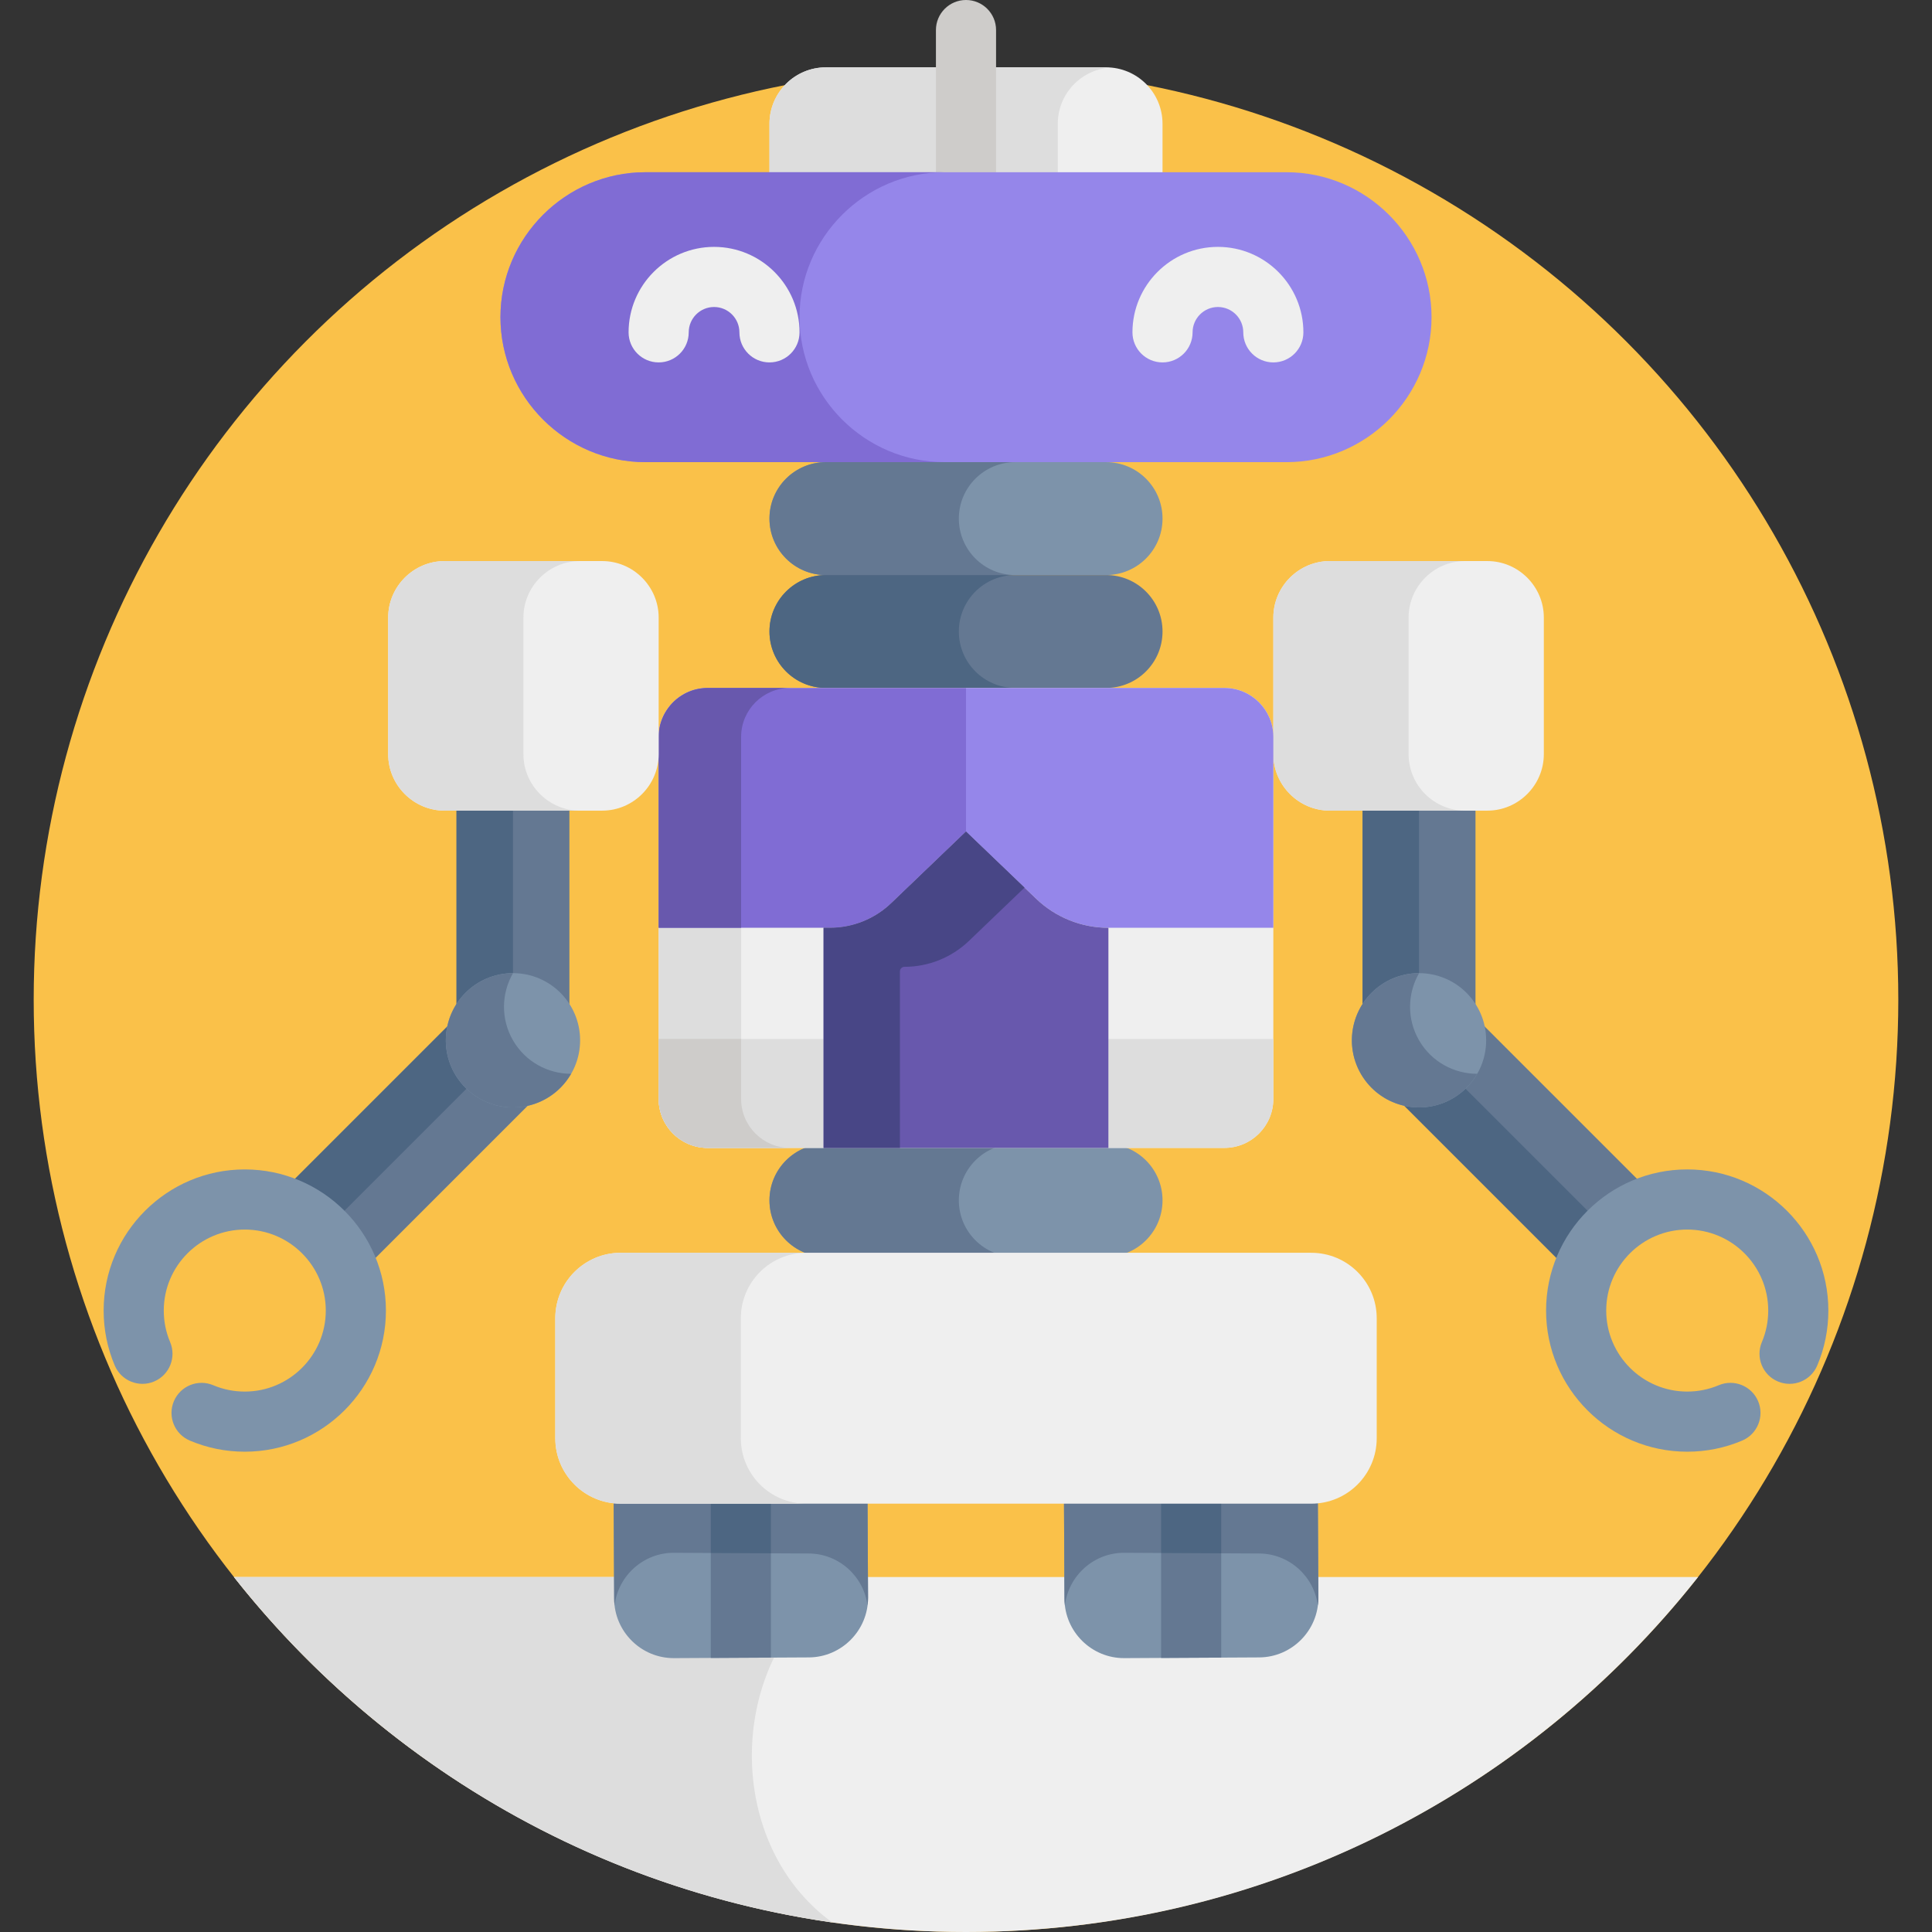 <?xml version="1.0" encoding="iso-8859-1"?>
<!-- Generator: Adobe Illustrator 19.0.0, SVG Export Plug-In . SVG Version: 6.00 Build 0)  -->
<svg version="1.1" id="Capa_1" xmlns="http://www.w3.org/2000/svg" xmlns:xlink="http://www.w3.org/1999/xlink" x="0px" y="0px"
	 viewBox="0 0 512 512" style="enable-background:new 0 0 512 512;" xml:space="preserve">
<rect x="0" y="0" width="512" height="512" fill="#333333" stroke="none"/>
<circle style="fill:#FAC149;" cx="256" cy="264.929" r="247.071"/>
<path style="fill:#EFEFEF;" d="M62.001,417.935C107.249,475.226,177.328,512,256,512s148.751-36.774,193.999-94.066H62.001V417.935z
	"/>
<path style="fill:#DDDDDD;" d="M224.234,417.935H62.001c38.325,48.525,94.467,82.322,158.552,91.531
	C190.69,487.798,192.506,437.415,224.234,417.935z"/>
<path style="fill:#EFEFEF;" d="M293.122,17.848h-74.245c-8.262,0-14.96,6.698-14.96,14.96v14.96h14.96h16.437h49.496h8.311h14.96
	v-14.96C308.082,24.546,301.384,17.848,293.122,17.848z"/>
<path style="fill:#DDDDDD;" d="M294.204,17.903c-0.358-0.026-0.717-0.054-1.082-0.054h-74.245c-8.262,0-14.96,6.698-14.96,14.96
	v14.96h14.96h16.437h45.011V32.808C280.326,24.911,286.449,18.46,294.204,17.903z"/>
<path style="fill:#CECCCA;" d="M256,0c-4.4,0-7.968,3.566-7.968,7.968v39.801h15.935V7.968C263.967,3.566,260.4,0,256,0z"/>
<path style="fill:#9586EA;" d="M340.956,122.474H171.044c-21.129,0-38.415-17.287-38.415-38.415l0,0
	c0-21.129,17.287-38.415,38.415-38.415h169.913c21.129,0,38.415,17.287,38.415,38.415l0,0
	C379.371,105.187,362.085,122.474,340.956,122.474z"/>
<path style="fill:#806CD4;" d="M211.886,84.058L211.886,84.058c0-21.129,17.287-38.416,38.415-38.416h-79.256
	c-21.129,0-38.415,17.287-38.415,38.415l0,0c0,21.129,17.287,38.415,38.415,38.415H250.3
	C229.172,122.474,211.886,105.187,211.886,84.058z"/>
<path style="fill:#7D93AA;" d="M293.122,152.393h-74.245c-8.262,0-14.96-6.698-14.96-14.96c0-8.262,6.698-14.96,14.96-14.96h74.245
	c8.262,0,14.96,6.698,14.96,14.96C308.082,145.695,301.384,152.393,293.122,152.393z"/>
<g>
	<path style="fill:#647892;" d="M293.122,182.312h-74.245c-8.262,0-14.96-6.698-14.96-14.96s6.698-14.96,14.96-14.96h74.245
		c8.262,0,14.96,6.698,14.96,14.96C308.082,175.614,301.384,182.312,293.122,182.312z"/>
	<path style="fill:#647892;" d="M254.102,137.433c0-8.262,6.698-14.96,14.96-14.96h-50.184c-8.262,0-14.96,6.698-14.96,14.96
		c0,8.262,6.698,14.96,14.96,14.96h50.184C260.8,152.393,254.102,145.695,254.102,137.433z"/>
</g>
<path style="fill:#4D6682;" d="M254.102,167.352c0-8.262,6.698-14.96,14.96-14.96h-50.184c-8.262,0-14.96,6.698-14.96,14.96
	c0,8.262,6.698,14.96,14.96,14.96h50.184C260.8,182.312,254.102,175.614,254.102,167.352z"/>
<path style="fill:#7D93AA;" d="M293.122,333.063h-74.245c-8.262,0-14.96-6.698-14.96-14.96c0-8.262,6.698-14.96,14.96-14.96h74.245
	c8.262,0,14.96,6.698,14.96,14.96C308.082,326.366,301.384,333.063,293.122,333.063z"/>
<path style="fill:#647892;" d="M254.102,318.104c0-8.262,6.698-14.96,14.96-14.96h-50.184c-8.262,0-14.96,6.698-14.96,14.96
	c0,8.262,6.698,14.96,14.96,14.96h50.184C260.8,333.063,254.102,326.366,254.102,318.104z"/>
<g>
	<path style="fill:#EFEFEF;" d="M203.918,96.043c-4.4,0-7.968-3.566-7.968-7.968c0-3.703-3.013-6.716-6.716-6.716
		c-3.703,0-6.716,3.013-6.716,6.716c0,4.4-3.567,7.968-7.968,7.968c-4.4,0-7.968-3.566-7.968-7.968
		c0-12.489,10.16-22.65,22.65-22.65c12.489,0,22.65,10.16,22.65,22.65C211.886,92.475,208.318,96.043,203.918,96.043z"/>
	<path style="fill:#EFEFEF;" d="M337.448,96.043c-4.4,0-7.968-3.566-7.968-7.968c0-3.703-3.013-6.716-6.716-6.716
		c-3.703,0-6.716,3.013-6.716,6.716c0,4.4-3.567,7.968-7.968,7.968c-4.4,0-7.968-3.566-7.968-7.968
		c0-12.489,10.16-22.65,22.65-22.65c12.489,0,22.65,10.16,22.65,22.65C345.414,92.475,341.848,96.043,337.448,96.043z"/>
	<path style="fill:#EFEFEF;" d="M324.47,304.206H187.53c-7.167,0-12.978-5.81-12.978-12.978v-95.94
		c0-7.167,5.81-12.978,12.978-12.978h136.94c7.167,0,12.978,5.81,12.978,12.978v95.94
		C337.448,298.396,331.637,304.206,324.47,304.206z"/>
</g>
<path style="fill:#DDDDDD;" d="M196.406,291.228v-95.94c0-7.167,5.81-12.978,12.977-12.978H187.53
	c-7.167,0-12.978,5.81-12.978,12.978v95.94c0,7.167,5.81,12.978,12.978,12.978h21.852
	C202.215,304.206,196.406,298.396,196.406,291.228z"/>
<path style="fill:#EFEFEF;" d="M394.155,214.83h-41.732c-8.237,0-14.976-6.739-14.976-14.976v-36.191
	c0-8.237,6.739-14.976,14.976-14.976h41.732c8.237,0,14.976,6.739,14.976,14.976v36.191
	C409.131,208.09,402.392,214.83,394.155,214.83z"/>
<path style="fill:#DDDDDD;" d="M373.29,199.854v-36.191c0-8.237,6.739-14.976,14.976-14.976h-35.842
	c-8.237,0-14.976,6.739-14.976,14.976v36.191c0,8.237,6.74,14.976,14.976,14.976h35.842
	C380.028,214.83,373.29,208.09,373.29,199.854z"/>
<path style="fill:#647892;" d="M386.638,265.216l4.381,4.381V214.83H361.1v59.826c0,0.187,0.021,0.367,0.028,0.553
	c0.141-3.631,1.582-7.221,4.354-9.994C371.324,259.373,380.796,259.373,386.638,265.216z"/>
<path style="fill:#4D6682;" d="M376.059,214.83H361.1v59.826c0,0.187,0.021,0.367,0.028,0.553c0.141-3.631,1.582-7.221,4.354-9.994
	c2.921-2.921,6.75-4.381,10.578-4.381V214.83H376.059z"/>
<path style="fill:#647892;" d="M391.019,269.597v5.059c0,8.262-6.698,14.96-14.96,14.96c-8.076,0-14.638-6.403-14.932-14.406
	c-0.156,4.021,1.283,8.093,4.354,11.163l53.238,53.238c2.786-10.3,11.02-18.357,21.422-20.89L391.019,269.597z"/>
<path style="fill:#4D6682;" d="M385.83,285.968c-2.623,2.267-6.032,3.648-9.771,3.648c-8.076,0-14.638-6.403-14.932-14.406
	c-0.156,4.021,1.283,8.093,4.354,11.163l53.238,53.238c1.364-5.042,4.04-9.54,7.629-13.123L385.83,285.968z"/>
<path style="fill:#806CD4;" d="M187.53,182.312c-7.167,0-12.978,5.81-12.978,12.978v50.585h45.392
	c6.055,0,11.877-2.339,16.248-6.529L256,220.359v-38.045h-68.47V182.312z"/>
<path style="fill:#6858AD;" d="M187.53,182.312c-3.95,0-7.481,1.771-9.861,4.554c-0.185,0.217-0.358,0.443-0.53,0.672
	c-0.372,0.498-0.722,1.015-1.02,1.565c-0.999,1.839-1.567,3.946-1.567,6.186v50.585h21.852v-50.585
	c0-7.166,5.809-12.975,12.974-12.977H187.53z"/>
<path style="fill:#9586EA;" d="M337.448,195.287c-0.002-7.166-5.811-12.975-12.978-12.975H256v38.045l18.59,17.819
	c5.153,4.94,12.015,7.697,19.153,7.697h43.705L337.448,195.287L337.448,195.287z"/>
<g>
	<path style="fill:#DDDDDD;" d="M293.742,304.206h30.728c7.167,0,12.978-5.81,12.978-12.978v-15.893h-43.705v28.871H293.742z"/>
	<path style="fill:#DDDDDD;" d="M218.258,304.206H187.53c-7.167,0-12.978-5.81-12.978-12.978v-15.893h43.705L218.258,304.206
		L218.258,304.206z"/>
</g>
<path style="fill:#CECCCA;" d="M174.552,275.335v15.893c0,2.944,0.992,5.651,2.644,7.828c0.336,0.442,0.692,0.869,1.081,1.265
	c0.027,0.027,0.05,0.057,0.076,0.084c2.348,2.348,5.592,3.801,9.176,3.801h21.852c-7.167,0-12.977-5.81-12.977-12.978v-15.893
	L174.552,275.335L174.552,275.335z"/>
<path style="fill:#6858AD;" d="M256,220.358l-19.807,18.987c-4.371,4.19-10.193,6.529-16.248,6.529h-1.687v58.332h75.485v-58.332
	c-7.138,0-14-2.758-19.153-7.698L256,220.358z"/>
<path style="fill:#484686;" d="M238.492,257.421c0-0.665,0.539-1.203,1.203-1.203c6.366,0,12.485-2.459,17.081-6.865l14.736-14.126
	L256,220.358l-19.807,18.988c-4.371,4.19-10.193,6.529-16.248,6.529h-1.687v58.332h20.234L238.492,257.421L238.492,257.421z"/>
<circle style="fill:#7D93AA;" cx="376.057" cy="275.689" r="17.793"/>
<path style="fill:#647892;" d="M376.059,275.687c-3.291-5.701-3.055-12.457,0.008-17.779c-3.027-0.004-6.095,0.748-8.905,2.37
	c-8.51,4.914-11.426,15.796-6.513,24.307c4.913,8.51,15.796,11.426,24.307,6.512c2.81-1.623,4.995-3.903,6.505-6.526
	C385.32,284.561,379.35,281.388,376.059,275.687z"/>
<path style="fill:#7D93AA;" d="M447.13,384.715c-20.624,0-37.403-16.779-37.403-37.403s16.779-37.403,37.403-37.403
	s37.403,16.779,37.403,37.403c0,5.045-0.989,9.942-2.94,14.556c-1.714,4.052-6.389,5.947-10.441,4.236
	c-4.053-1.714-5.95-6.388-4.236-10.441c1.116-2.64,1.683-5.448,1.683-8.35c0-11.838-9.63-21.468-21.468-21.468
	s-21.468,9.63-21.468,21.468s9.63,21.468,21.468,21.468c2.901,0,5.71-0.567,8.348-1.682c4.053-1.714,8.727,0.18,10.441,4.234
	c1.714,4.053-0.182,8.728-4.235,10.441C457.071,383.726,452.175,384.715,447.13,384.715z"/>
<path style="fill:#EFEFEF;" d="M117.845,214.83h41.732c8.237,0,14.976-6.739,14.976-14.976v-36.191
	c0-8.237-6.739-14.976-14.976-14.976h-41.732c-8.237,0-14.976,6.739-14.976,14.976v36.191
	C102.869,208.09,109.608,214.83,117.845,214.83z"/>
<path style="fill:#DDDDDD;" d="M138.711,199.854v-36.191c0-8.237,6.74-14.976,14.976-14.976h-35.842
	c-8.237,0-14.976,6.739-14.976,14.976v36.191c0,8.237,6.739,14.976,14.976,14.976h35.842
	C145.45,214.83,138.711,208.09,138.711,199.854z"/>
<path style="fill:#647892;" d="M125.362,265.216l-4.381,4.381V214.83H150.9v59.826c0,0.187-0.021,0.367-0.028,0.553
	c-0.141-3.631-1.582-7.221-4.354-9.994C140.676,259.373,131.205,259.373,125.362,265.216z"/>
<path style="fill:#4D6682;" d="M135.941,214.83h-14.96v54.767l4.381-4.381c2.921-2.921,6.75-4.381,10.578-4.381V214.83z"/>
<path style="fill:#647892;" d="M120.981,269.597v5.059c0,8.262,6.698,14.96,14.96,14.96c8.076,0,14.638-6.403,14.932-14.406
	c0.156,4.021-1.283,8.093-4.354,11.163L93.281,339.61c-2.787-10.3-11.02-18.357-21.422-20.89L120.981,269.597z"/>
<path style="fill:#4D6682;" d="M85.657,326.493l40.52-40.52c-3.176-2.743-5.195-6.791-5.195-11.317v-5.059l-49.122,49.122
	C77.171,320.013,81.912,322.754,85.657,326.493z"/>
<g>
	<path style="fill:#7D93AA;" d="M64.87,384.715c20.624,0,37.403-16.779,37.403-37.403S85.493,309.91,64.87,309.91
		s-37.403,16.779-37.403,37.403c0,5.045,0.989,9.942,2.94,14.556c1.714,4.052,6.389,5.947,10.441,4.236
		c4.053-1.714,5.95-6.388,4.236-10.441c-1.116-2.64-1.683-5.448-1.683-8.35c0-11.838,9.63-21.468,21.468-21.468
		s21.468,9.63,21.468,21.468s-9.63,21.468-21.468,21.468c-2.901,0-5.71-0.567-8.348-1.682c-4.053-1.714-8.727,0.18-10.441,4.234
		c-1.714,4.053,0.182,8.728,4.235,10.441C54.929,383.726,59.826,384.715,64.87,384.715z"/>
	<path style="fill:#7D93AA;" d="M162.621,396.72l0.143,27.023c0.046,8.668,7.176,15.723,15.844,15.677l35.755-0.189
		c8.668-0.046,15.723-7.176,15.677-15.844l-0.143-27.023L162.621,396.72z"/>
</g>
<path style="fill:#647892;" d="M162.873,425.464c0.907-7.862,7.648-14.001,15.735-13.958l35.755,0.189
	c7.964,0.042,14.549,6.068,15.534,13.767c0.087-0.682,0.147-1.371,0.143-2.076l-0.143-27.023l-67.277,0.356l0.143,27.023
	C162.768,424.326,162.808,424.899,162.873,425.464z"/>
<path style="fill:#7D93AA;" d="M281.958,396.72l0.143,27.023c0.046,8.668,7.176,15.723,15.844,15.677l35.755-0.189
	c8.668-0.046,15.723-7.176,15.677-15.844l-0.143-27.023L281.958,396.72z"/>
<g>
	<path style="fill:#647892;" d="M282.211,425.464c0.907-7.862,7.648-14.001,15.735-13.958l35.755,0.189
		c7.964,0.042,14.549,6.068,15.534,13.767c0.087-0.682,0.147-1.371,0.143-2.076l-0.143-27.023l-67.277,0.356l0.143,27.023
		C282.105,424.326,282.146,424.899,282.211,425.464z"/>
	<polygon style="fill:#647892;" points="323.636,396.499 307.701,396.584 307.701,439.37 323.636,439.286 	"/>
</g>
<polygon style="fill:#4D6682;" points="307.701,411.558 323.636,411.643 323.636,396.499 307.701,396.584 "/>
<polygon style="fill:#647892;" points="204.299,396.499 188.364,396.584 188.364,439.37 204.299,439.286 "/>
<polygon style="fill:#4D6682;" points="188.364,411.558 204.299,411.643 204.299,396.499 188.364,396.584 "/>
<path style="fill:#EFEFEF;" d="M347.501,332.001H164.5c-9.578,0-17.342,7.765-17.342,17.342v31.803
	c0,9.578,7.765,17.342,17.342,17.342h183.002c9.578,0,17.342-7.765,17.342-17.342v-31.803
	C364.843,339.765,357.079,332.001,347.501,332.001z"/>
<path style="fill:#DDDDDD;" d="M196.331,381.146v-31.803c0-9.578,7.765-17.342,17.342-17.342h-49.174
	c-9.578,0-17.342,7.764-17.342,17.342v31.803c0,9.577,7.765,17.342,17.342,17.342h49.174
	C204.095,398.488,196.331,390.724,196.331,381.146z"/>
<circle style="fill:#7D93AA;" cx="135.943" cy="275.689" r="17.793"/>
<path style="fill:#647892;" d="M135.941,275.687c-3.291-5.701-3.055-12.457,0.008-17.779c-3.027-0.004-6.095,0.748-8.905,2.37
	c-8.51,4.914-11.426,15.796-6.513,24.307c4.913,8.51,15.796,11.426,24.307,6.512c2.81-1.623,4.995-3.903,6.505-6.526
	C145.202,284.561,139.232,281.388,135.941,275.687z"/>
<g>
</g>
<g>
</g>
<g>
</g>
<g>
</g>
<g>
</g>
<g>
</g>
<g>
</g>
<g>
</g>
<g>
</g>
<g>
</g>
<g>
</g>
<g>
</g>
<g>
</g>
<g>
</g>
<g>
</g>
</svg>
